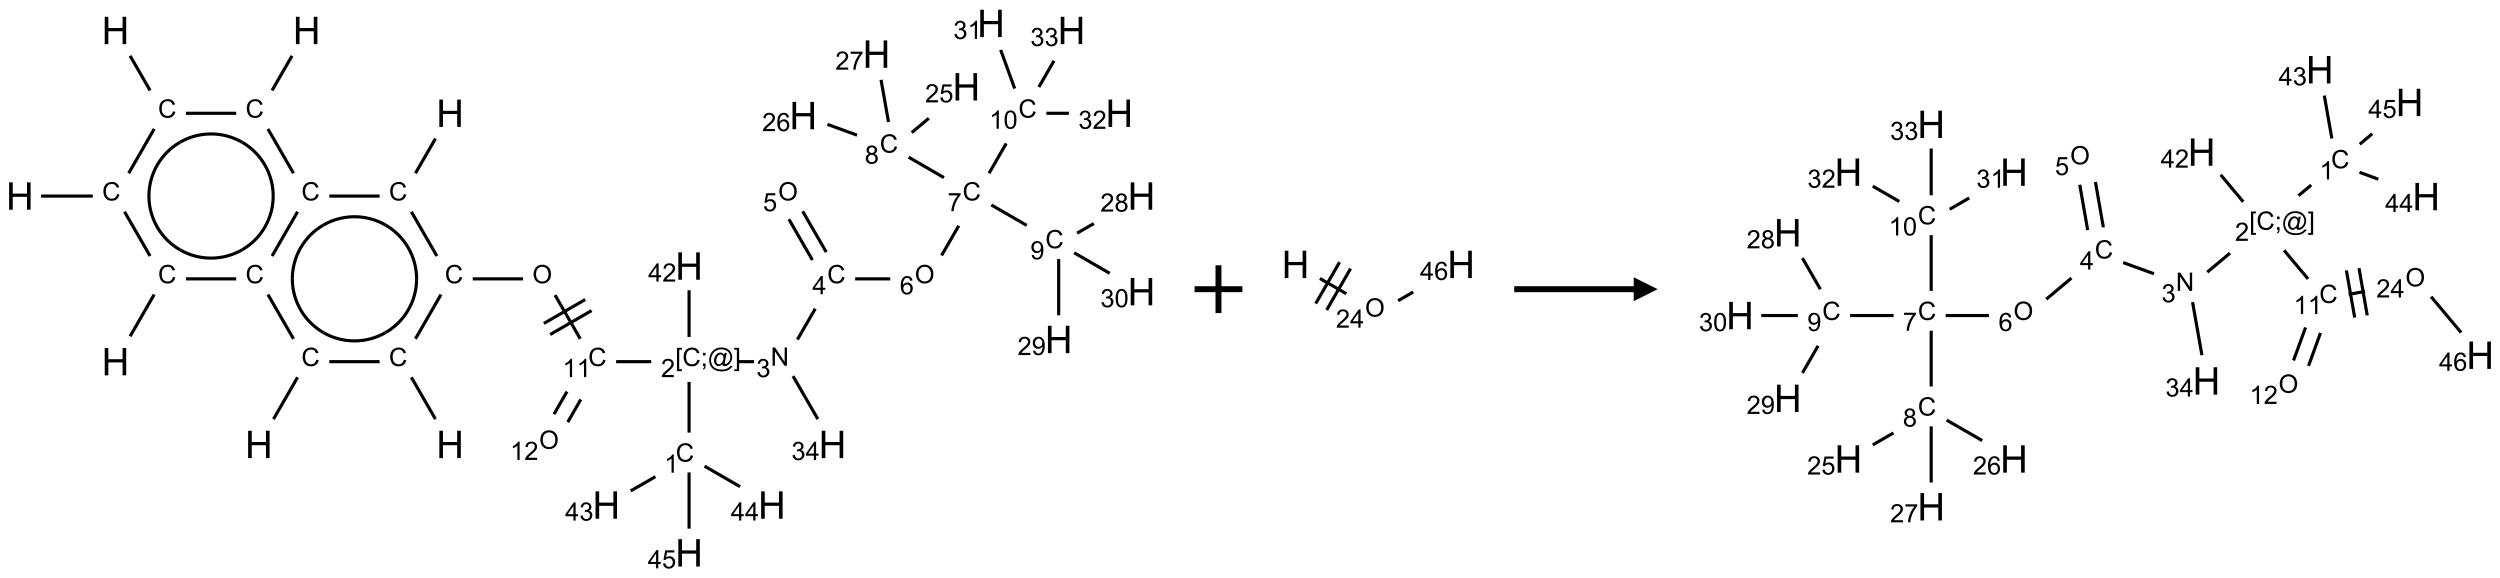 <?xml version="1.0" encoding="UTF-8"?>
<svg xmlns="http://www.w3.org/2000/svg" xmlns:xlink="http://www.w3.org/1999/xlink" width="1046" height="242" viewBox="0 0 1046 242">
<defs>
<g>
<g id="glyph-0-0">
<path d="M 2 0 L 2 -10 L 10 -10 L 10 0 Z M 2.25 -0.25 L 9.75 -0.25 L 9.75 -9.75 L 2.25 -9.75 Z M 2.25 -0.25 "/>
</g>
<g id="glyph-0-1">
<path d="M 1.281 0 L 1.281 -11.453 L 2.797 -11.453 L 2.797 -6.75 L 8.75 -6.75 L 8.75 -11.453 L 10.266 -11.453 L 10.266 0 L 8.75 0 L 8.75 -5.398 L 2.797 -5.398 L 2.797 0 Z M 1.281 0 "/>
</g>
<g id="glyph-1-0">
<path d="M 1.332 0 L 1.332 -6.668 L 6.668 -6.668 L 6.668 0 Z M 1.5 -0.168 L 6.5 -0.168 L 6.5 -6.5 L 1.5 -6.5 Z M 1.5 -0.168 "/>
</g>
<g id="glyph-1-1">
<path d="M 6.27 -2.676 L 7.281 -2.422 C 7.07 -1.594 6.688 -0.961 6.137 -0.523 C 5.586 -0.086 4.914 0.129 4.121 0.129 C 3.297 0.129 2.629 -0.039 2.113 -0.371 C 1.598 -0.707 1.203 -1.191 0.934 -1.828 C 0.664 -2.465 0.531 -3.145 0.531 -3.875 C 0.531 -4.672 0.684 -5.363 0.988 -5.957 C 1.293 -6.547 1.723 -6.996 2.285 -7.305 C 2.844 -7.613 3.461 -7.766 4.137 -7.766 C 4.898 -7.766 5.543 -7.57 6.062 -7.184 C 6.582 -6.793 6.945 -6.246 7.152 -5.543 L 6.156 -5.309 C 5.98 -5.863 5.723 -6.266 5.387 -6.52 C 5.051 -6.773 4.625 -6.902 4.113 -6.902 C 3.527 -6.902 3.039 -6.762 2.645 -6.48 C 2.25 -6.199 1.973 -5.82 1.812 -5.348 C 1.652 -4.871 1.574 -4.383 1.574 -3.879 C 1.574 -3.23 1.668 -2.664 1.855 -2.18 C 2.047 -1.695 2.34 -1.332 2.738 -1.094 C 3.137 -0.855 3.57 -0.734 4.035 -0.734 C 4.602 -0.734 5.082 -0.898 5.473 -1.223 C 5.867 -1.551 6.133 -2.035 6.27 -2.676 Z M 6.27 -2.676 "/>
</g>
<g id="glyph-1-2">
<path d="M 0.516 -3.719 C 0.516 -4.984 0.855 -5.977 1.535 -6.695 C 2.215 -7.414 3.094 -7.77 4.172 -7.77 C 4.875 -7.77 5.512 -7.602 6.078 -7.266 C 6.645 -6.93 7.074 -6.461 7.371 -5.855 C 7.668 -5.254 7.816 -4.57 7.816 -3.809 C 7.816 -3.035 7.66 -2.34 7.348 -1.73 C 7.035 -1.117 6.594 -0.656 6.02 -0.34 C 5.449 -0.027 4.828 0.129 4.168 0.129 C 3.449 0.129 2.805 -0.043 2.238 -0.391 C 1.672 -0.738 1.246 -1.211 0.953 -1.812 C 0.66 -2.414 0.516 -3.047 0.516 -3.719 Z M 1.559 -3.703 C 1.559 -2.781 1.805 -2.059 2.301 -1.527 C 2.793 -1 3.414 -0.734 4.16 -0.734 C 4.922 -0.734 5.547 -1 6.039 -1.535 C 6.531 -2.07 6.777 -2.828 6.777 -3.812 C 6.777 -4.434 6.672 -4.977 6.461 -5.441 C 6.25 -5.902 5.945 -6.262 5.539 -6.52 C 5.133 -6.773 4.68 -6.902 4.176 -6.902 C 3.461 -6.902 2.848 -6.656 2.332 -6.164 C 1.816 -5.672 1.559 -4.852 1.559 -3.703 Z M 1.559 -3.703 "/>
</g>
<g id="glyph-1-3">
<path d="M 3.973 0 L 3.035 0 L 3.035 -5.973 C 2.809 -5.758 2.516 -5.543 2.148 -5.328 C 1.781 -5.113 1.453 -4.953 1.16 -4.844 L 1.16 -5.75 C 1.684 -5.996 2.145 -6.297 2.535 -6.645 C 2.93 -6.996 3.207 -7.336 3.371 -7.668 L 3.973 -7.668 Z M 3.973 0 "/>
</g>
<g id="glyph-1-4">
<path d="M 0.723 2.121 L 0.723 -7.637 L 2.793 -7.637 L 2.793 -6.859 L 1.66 -6.859 L 1.66 1.344 L 2.793 1.344 L 2.793 2.121 Z M 0.723 2.121 "/>
</g>
<g id="glyph-1-5">
<path d="M 0.949 -4.465 L 0.949 -5.531 L 2.016 -5.531 L 2.016 -4.465 Z M 0.949 0 L 0.949 -1.066 L 2.016 -1.066 L 2.016 0 C 2.016 0.391 1.945 0.711 1.809 0.949 C 1.668 1.191 1.449 1.379 1.145 1.512 L 0.887 1.109 C 1.082 1.023 1.23 0.895 1.324 0.727 C 1.418 0.559 1.469 0.316 1.48 0 Z M 0.949 0 "/>
</g>
<g id="glyph-1-6">
<path d="M 6.047 -0.848 C 5.82 -0.59 5.57 -0.379 5.289 -0.223 C 5.008 -0.062 4.73 0.016 4.449 0.016 C 4.141 0.016 3.84 -0.074 3.547 -0.254 C 3.254 -0.434 3.02 -0.715 2.836 -1.09 C 2.652 -1.465 2.562 -1.875 2.562 -2.324 C 2.562 -2.875 2.703 -3.43 2.988 -3.98 C 3.27 -4.535 3.621 -4.953 4.043 -5.23 C 4.461 -5.508 4.871 -5.645 5.266 -5.645 C 5.566 -5.645 5.855 -5.566 6.129 -5.41 C 6.402 -5.25 6.641 -5.012 6.84 -4.688 L 7.016 -5.496 L 7.949 -5.496 L 7.199 -2 C 7.094 -1.516 7.043 -1.246 7.043 -1.191 C 7.043 -1.098 7.078 -1.02 7.148 -0.949 C 7.219 -0.883 7.305 -0.848 7.406 -0.848 C 7.59 -0.848 7.832 -0.953 8.129 -1.168 C 8.527 -1.445 8.84 -1.816 9.07 -2.285 C 9.301 -2.75 9.418 -3.234 9.418 -3.73 C 9.418 -4.309 9.27 -4.852 8.973 -5.355 C 8.676 -5.859 8.23 -6.262 7.645 -6.562 C 7.055 -6.863 6.406 -7.016 5.691 -7.016 C 4.879 -7.016 4.137 -6.824 3.465 -6.445 C 2.793 -6.066 2.273 -5.52 1.902 -4.809 C 1.535 -4.098 1.348 -3.34 1.348 -2.527 C 1.348 -1.676 1.535 -0.941 1.902 -0.328 C 2.273 0.285 2.809 0.742 3.508 1.035 C 4.207 1.328 4.984 1.473 5.832 1.473 C 6.742 1.473 7.504 1.32 8.121 1.016 C 8.734 0.711 9.195 0.34 9.5 -0.098 L 10.441 -0.098 C 10.266 0.266 9.961 0.637 9.531 1.016 C 9.102 1.395 8.59 1.695 7.996 1.914 C 7.402 2.133 6.688 2.246 5.848 2.246 C 5.078 2.246 4.367 2.145 3.715 1.949 C 3.066 1.75 2.512 1.453 2.051 1.055 C 1.594 0.656 1.25 0.199 1.016 -0.316 C 0.723 -0.973 0.578 -1.684 0.578 -2.441 C 0.578 -3.289 0.75 -4.098 1.098 -4.863 C 1.523 -5.805 2.125 -6.527 2.902 -7.027 C 3.684 -7.527 4.629 -7.777 5.738 -7.777 C 6.602 -7.777 7.375 -7.602 8.059 -7.246 C 8.746 -6.895 9.285 -6.371 9.684 -5.672 C 10.02 -5.07 10.188 -4.418 10.188 -3.715 C 10.188 -2.707 9.832 -1.812 9.125 -1.031 C 8.492 -0.328 7.801 0.02 7.051 0.02 C 6.812 0.02 6.617 -0.016 6.473 -0.09 C 6.324 -0.16 6.215 -0.266 6.145 -0.402 C 6.102 -0.488 6.066 -0.637 6.047 -0.848 Z M 3.527 -2.262 C 3.527 -1.785 3.641 -1.414 3.863 -1.152 C 4.09 -0.887 4.348 -0.754 4.641 -0.754 C 4.836 -0.754 5.039 -0.812 5.254 -0.93 C 5.469 -1.047 5.676 -1.219 5.871 -1.449 C 6.066 -1.676 6.23 -1.969 6.355 -2.32 C 6.48 -2.672 6.543 -3.027 6.543 -3.379 C 6.543 -3.852 6.426 -4.219 6.191 -4.48 C 5.957 -4.738 5.672 -4.871 5.332 -4.871 C 5.109 -4.871 4.902 -4.812 4.707 -4.699 C 4.512 -4.586 4.32 -4.406 4.137 -4.156 C 3.953 -3.906 3.805 -3.602 3.691 -3.246 C 3.582 -2.887 3.527 -2.559 3.527 -2.262 Z M 3.527 -2.262 "/>
</g>
<g id="glyph-1-7">
<path d="M 2.27 2.121 L 0.203 2.121 L 0.203 1.344 L 1.332 1.344 L 1.332 -6.859 L 0.203 -6.859 L 0.203 -7.637 L 2.27 -7.637 Z M 2.27 2.121 "/>
</g>
<g id="glyph-1-8">
<path d="M 5.371 -0.902 L 5.371 0 L 0.324 0 C 0.316 -0.227 0.352 -0.441 0.434 -0.652 C 0.562 -0.996 0.766 -1.332 1.051 -1.668 C 1.332 -2 1.742 -2.387 2.277 -2.824 C 3.105 -3.504 3.668 -4.043 3.957 -4.441 C 4.25 -4.84 4.395 -5.215 4.395 -5.566 C 4.395 -5.938 4.262 -6.254 3.996 -6.508 C 3.73 -6.762 3.387 -6.891 2.957 -6.891 C 2.508 -6.891 2.145 -6.754 1.875 -6.484 C 1.605 -6.215 1.469 -5.84 1.465 -5.359 L 0.5 -5.457 C 0.566 -6.176 0.812 -6.727 1.246 -7.102 C 1.676 -7.477 2.254 -7.668 2.98 -7.668 C 3.711 -7.668 4.293 -7.465 4.719 -7.059 C 5.145 -6.652 5.359 -6.148 5.359 -5.547 C 5.359 -5.242 5.297 -4.941 5.172 -4.645 C 5.047 -4.352 4.84 -4.039 4.551 -3.715 C 4.262 -3.387 3.777 -2.938 3.105 -2.371 C 2.543 -1.898 2.18 -1.578 2.02 -1.41 C 1.859 -1.242 1.73 -1.07 1.625 -0.902 Z M 5.371 -0.902 "/>
</g>
<g id="glyph-1-9">
<path d="M 3.449 0 L 3.449 -1.828 L 0.137 -1.828 L 0.137 -2.688 L 3.621 -7.637 L 4.387 -7.637 L 4.387 -2.688 L 5.418 -2.688 L 5.418 -1.828 L 4.387 -1.828 L 4.387 0 Z M 3.449 -2.688 L 3.449 -6.129 L 1.059 -2.688 Z M 3.449 -2.688 "/>
</g>
<g id="glyph-1-10">
<path d="M 0.449 -2.016 L 1.387 -2.141 C 1.492 -1.609 1.676 -1.227 1.934 -0.992 C 2.191 -0.758 2.508 -0.641 2.879 -0.641 C 3.32 -0.641 3.695 -0.793 3.996 -1.098 C 4.301 -1.402 4.453 -1.781 4.453 -2.234 C 4.453 -2.664 4.312 -3.02 4.031 -3.301 C 3.75 -3.578 3.391 -3.719 2.957 -3.719 C 2.781 -3.719 2.562 -3.684 2.297 -3.613 L 2.402 -4.438 C 2.465 -4.43 2.516 -4.426 2.551 -4.426 C 2.949 -4.426 3.312 -4.531 3.629 -4.738 C 3.949 -4.949 4.109 -5.27 4.109 -5.703 C 4.109 -6.047 3.992 -6.332 3.762 -6.559 C 3.527 -6.785 3.227 -6.895 2.859 -6.895 C 2.496 -6.895 2.191 -6.781 1.949 -6.551 C 1.707 -6.324 1.547 -5.98 1.48 -5.52 L 0.543 -5.688 C 0.656 -6.316 0.918 -6.805 1.324 -7.148 C 1.73 -7.492 2.234 -7.668 2.84 -7.668 C 3.254 -7.668 3.641 -7.578 3.988 -7.398 C 4.34 -7.219 4.609 -6.977 4.793 -6.668 C 4.98 -6.359 5.074 -6.031 5.074 -5.684 C 5.074 -5.352 4.984 -5.051 4.809 -4.781 C 4.629 -4.512 4.367 -4.297 4.02 -4.137 C 4.473 -4.031 4.824 -3.816 5.074 -3.488 C 5.324 -3.16 5.449 -2.75 5.449 -2.254 C 5.449 -1.59 5.203 -1.023 4.719 -0.559 C 4.234 -0.098 3.617 0.137 2.875 0.137 C 2.203 0.137 1.648 -0.062 1.207 -0.465 C 0.762 -0.863 0.512 -1.379 0.449 -2.016 Z M 0.449 -2.016 "/>
</g>
<g id="glyph-1-11">
<path d="M 0.441 -2 L 1.426 -2.082 C 1.5 -1.605 1.668 -1.242 1.934 -1.004 C 2.199 -0.762 2.52 -0.641 2.895 -0.641 C 3.348 -0.641 3.73 -0.812 4.043 -1.152 C 4.355 -1.492 4.512 -1.941 4.512 -2.504 C 4.512 -3.039 4.359 -3.461 4.059 -3.77 C 3.758 -4.078 3.367 -4.234 2.879 -4.234 C 2.578 -4.234 2.305 -4.164 2.062 -4.027 C 1.82 -3.891 1.629 -3.715 1.488 -3.496 L 0.609 -3.609 L 1.348 -7.531 L 5.145 -7.531 L 5.145 -6.637 L 2.098 -6.637 L 1.688 -4.582 C 2.145 -4.902 2.625 -5.062 3.129 -5.062 C 3.797 -5.062 4.359 -4.832 4.816 -4.371 C 5.277 -3.91 5.504 -3.312 5.504 -2.59 C 5.504 -1.898 5.305 -1.301 4.902 -0.797 C 4.41 -0.18 3.742 0.129 2.895 0.129 C 2.199 0.129 1.633 -0.062 1.195 -0.453 C 0.758 -0.844 0.504 -1.359 0.441 -2 Z M 0.441 -2 "/>
</g>
<g id="glyph-1-12">
<path d="M 0.812 0 L 0.812 -7.637 L 1.848 -7.637 L 5.859 -1.641 L 5.859 -7.637 L 6.828 -7.637 L 6.828 0 L 5.793 0 L 1.781 -6 L 1.781 0 Z M 0.812 0 "/>
</g>
<g id="glyph-1-13">
<path d="M 5.309 -5.766 L 4.375 -5.691 C 4.293 -6.059 4.172 -6.328 4.02 -6.496 C 3.766 -6.762 3.453 -6.895 3.082 -6.895 C 2.785 -6.895 2.523 -6.812 2.297 -6.645 C 2 -6.43 1.77 -6.117 1.598 -5.703 C 1.43 -5.289 1.34 -4.703 1.332 -3.938 C 1.559 -4.281 1.836 -4.535 2.16 -4.703 C 2.488 -4.871 2.828 -4.953 3.188 -4.953 C 3.812 -4.953 4.344 -4.723 4.785 -4.262 C 5.223 -3.801 5.441 -3.207 5.441 -2.48 C 5.441 -2 5.34 -1.555 5.133 -1.145 C 4.926 -0.73 4.641 -0.418 4.281 -0.199 C 3.922 0.02 3.512 0.129 3.051 0.129 C 2.27 0.129 1.633 -0.156 1.141 -0.73 C 0.648 -1.305 0.402 -2.254 0.402 -3.574 C 0.402 -5.051 0.672 -6.121 1.219 -6.793 C 1.695 -7.375 2.336 -7.668 3.141 -7.668 C 3.742 -7.668 4.234 -7.5 4.617 -7.16 C 5 -6.824 5.23 -6.359 5.309 -5.766 Z M 1.48 -2.473 C 1.48 -2.152 1.547 -1.844 1.684 -1.547 C 1.82 -1.25 2.016 -1.027 2.262 -0.871 C 2.508 -0.719 2.766 -0.641 3.035 -0.641 C 3.434 -0.641 3.773 -0.801 4.059 -1.121 C 4.344 -1.441 4.484 -1.875 4.484 -2.422 C 4.484 -2.949 4.344 -3.367 4.062 -3.668 C 3.781 -3.973 3.426 -4.125 3 -4.125 C 2.578 -4.125 2.219 -3.973 1.922 -3.668 C 1.625 -3.363 1.48 -2.969 1.48 -2.473 Z M 1.48 -2.473 "/>
</g>
<g id="glyph-1-14">
<path d="M 0.504 -6.637 L 0.504 -7.535 L 5.449 -7.535 L 5.449 -6.809 C 4.961 -6.289 4.48 -5.602 4.004 -4.746 C 3.527 -3.887 3.156 -3.004 2.895 -2.098 C 2.707 -1.461 2.59 -0.762 2.535 0 L 1.574 0 C 1.582 -0.602 1.703 -1.328 1.926 -2.176 C 2.152 -3.027 2.477 -3.848 2.898 -4.637 C 3.32 -5.426 3.77 -6.094 4.246 -6.637 Z M 0.504 -6.637 "/>
</g>
<g id="glyph-1-15">
<path d="M 1.887 -4.141 C 1.496 -4.281 1.207 -4.484 1.02 -4.75 C 0.832 -5.016 0.738 -5.328 0.738 -5.699 C 0.738 -6.254 0.938 -6.719 1.34 -7.098 C 1.738 -7.477 2.27 -7.668 2.934 -7.668 C 3.598 -7.668 4.137 -7.473 4.543 -7.086 C 4.949 -6.699 5.152 -6.227 5.152 -5.672 C 5.152 -5.316 5.059 -5.008 4.871 -4.746 C 4.688 -4.484 4.406 -4.281 4.027 -4.141 C 4.496 -3.988 4.852 -3.742 5.098 -3.402 C 5.34 -3.062 5.465 -2.656 5.465 -2.184 C 5.465 -1.531 5.234 -0.98 4.77 -0.535 C 4.309 -0.09 3.703 0.129 2.949 0.129 C 2.195 0.129 1.586 -0.094 1.125 -0.539 C 0.664 -0.984 0.434 -1.543 0.434 -2.207 C 0.434 -2.703 0.559 -3.121 0.809 -3.457 C 1.062 -3.793 1.422 -4.02 1.887 -4.141 Z M 1.699 -5.73 C 1.699 -5.367 1.812 -5.074 2.047 -4.844 C 2.281 -4.613 2.582 -4.5 2.953 -4.5 C 3.312 -4.5 3.609 -4.613 3.84 -4.84 C 4.07 -5.066 4.188 -5.348 4.188 -5.676 C 4.188 -6.02 4.07 -6.309 3.832 -6.543 C 3.594 -6.777 3.297 -6.895 2.941 -6.895 C 2.586 -6.895 2.289 -6.781 2.051 -6.551 C 1.816 -6.324 1.699 -6.047 1.699 -5.73 Z M 1.395 -2.203 C 1.395 -1.938 1.461 -1.676 1.586 -1.426 C 1.711 -1.176 1.902 -0.984 2.152 -0.848 C 2.402 -0.711 2.672 -0.641 2.957 -0.641 C 3.406 -0.641 3.777 -0.785 4.066 -1.074 C 4.359 -1.363 4.504 -1.727 4.504 -2.172 C 4.504 -2.625 4.355 -2.996 4.055 -3.293 C 3.754 -3.586 3.379 -3.734 2.926 -3.734 C 2.484 -3.734 2.121 -3.59 1.832 -3.297 C 1.543 -3.004 1.395 -2.641 1.395 -2.203 Z M 1.395 -2.203 "/>
</g>
<g id="glyph-1-16">
<path d="M 0.582 -1.766 L 1.484 -1.848 C 1.562 -1.426 1.707 -1.117 1.922 -0.926 C 2.137 -0.734 2.414 -0.641 2.75 -0.641 C 3.039 -0.641 3.289 -0.707 3.508 -0.84 C 3.727 -0.973 3.902 -1.148 4.043 -1.367 C 4.18 -1.586 4.297 -1.887 4.391 -2.262 C 4.484 -2.637 4.531 -3.016 4.531 -3.406 C 4.531 -3.449 4.531 -3.512 4.527 -3.594 C 4.34 -3.297 4.082 -3.055 3.758 -2.867 C 3.434 -2.68 3.082 -2.59 2.703 -2.59 C 2.07 -2.59 1.535 -2.816 1.098 -3.277 C 0.66 -3.734 0.441 -4.34 0.441 -5.09 C 0.441 -5.863 0.672 -6.484 1.129 -6.957 C 1.586 -7.43 2.156 -7.668 2.844 -7.668 C 3.34 -7.668 3.793 -7.531 4.207 -7.266 C 4.617 -7 4.93 -6.617 5.145 -6.121 C 5.355 -5.629 5.465 -4.91 5.465 -3.973 C 5.465 -2.996 5.359 -2.223 5.145 -1.645 C 4.934 -1.066 4.617 -0.625 4.199 -0.324 C 3.781 -0.02 3.293 0.129 2.73 0.129 C 2.133 0.129 1.645 -0.035 1.266 -0.367 C 0.887 -0.699 0.66 -1.164 0.582 -1.766 Z M 4.422 -5.137 C 4.422 -5.676 4.277 -6.102 3.992 -6.418 C 3.707 -6.734 3.359 -6.891 2.957 -6.891 C 2.543 -6.891 2.18 -6.719 1.871 -6.379 C 1.562 -6.039 1.406 -5.598 1.406 -5.059 C 1.406 -4.57 1.555 -4.176 1.848 -3.871 C 2.141 -3.566 2.5 -3.418 2.934 -3.418 C 3.367 -3.418 3.723 -3.57 4.004 -3.871 C 4.281 -4.176 4.422 -4.598 4.422 -5.137 Z M 4.422 -5.137 "/>
</g>
<g id="glyph-1-17">
<path d="M 0.441 -3.766 C 0.441 -4.668 0.535 -5.395 0.723 -5.945 C 0.906 -6.496 1.184 -6.922 1.551 -7.219 C 1.918 -7.516 2.375 -7.668 2.934 -7.668 C 3.344 -7.668 3.703 -7.586 4.012 -7.418 C 4.32 -7.254 4.574 -7.016 4.777 -6.707 C 4.977 -6.395 5.137 -6.016 5.25 -5.57 C 5.363 -5.125 5.422 -4.523 5.422 -3.766 C 5.422 -2.871 5.328 -2.148 5.145 -1.598 C 4.961 -1.047 4.688 -0.621 4.32 -0.32 C 3.953 -0.02 3.492 0.129 2.934 0.129 C 2.195 0.129 1.617 -0.133 1.199 -0.66 C 0.695 -1.297 0.441 -2.332 0.441 -3.766 Z M 1.406 -3.766 C 1.406 -2.512 1.555 -1.68 1.848 -1.262 C 2.141 -0.848 2.5 -0.641 2.934 -0.641 C 3.363 -0.641 3.727 -0.848 4.02 -1.266 C 4.312 -1.684 4.457 -2.516 4.457 -3.766 C 4.457 -5.023 4.312 -5.859 4.02 -6.27 C 3.727 -6.684 3.359 -6.891 2.922 -6.891 C 2.492 -6.891 2.148 -6.707 1.891 -6.344 C 1.566 -5.879 1.406 -5.02 1.406 -3.766 Z M 1.406 -3.766 "/>
</g>
</g>
</defs>
<path fill="none" stroke-width="0.033" stroke-linecap="butt" stroke-linejoin="miter" stroke="rgb(0%, 0%, 0%)" stroke-opacity="1" stroke-miterlimit="10" d="M 0.222 1.806 L 0.763 1.806 " transform="matrix(40, 0, 0, 40, 8.309, 9.799)"/>
<path fill="none" stroke-width="0.033" stroke-linecap="butt" stroke-linejoin="miter" stroke="rgb(0%, 0%, 0%)" stroke-opacity="1" stroke-miterlimit="10" d="M 1.138 1.567 L 1.405 1.104 " transform="matrix(40, 0, 0, 40, 8.309, 9.799)"/>
<path fill="none" stroke-width="0.033" stroke-linecap="butt" stroke-linejoin="miter" stroke="rgb(0%, 0%, 0%)" stroke-opacity="1" stroke-miterlimit="10" d="M 1.362 0.701 L 1.153 0.339 " transform="matrix(40, 0, 0, 40, 8.309, 9.799)"/>
<path fill="none" stroke-width="0.033" stroke-linecap="butt" stroke-linejoin="miter" stroke="rgb(0%, 0%, 0%)" stroke-opacity="1" stroke-miterlimit="10" d="M 1.737 0.94 L 2.263 0.94 " transform="matrix(40, 0, 0, 40, 8.309, 9.799)"/>
<path fill="none" stroke-width="0.033" stroke-linecap="butt" stroke-linejoin="miter" stroke="rgb(0%, 0%, 0%)" stroke-opacity="1" stroke-miterlimit="10" d="M 2.638 0.701 L 2.847 0.339 " transform="matrix(40, 0, 0, 40, 8.309, 9.799)"/>
<path fill="none" stroke-width="0.033" stroke-linecap="butt" stroke-linejoin="miter" stroke="rgb(0%, 0%, 0%)" stroke-opacity="1" stroke-miterlimit="10" d="M 2.595 1.104 L 2.862 1.567 " transform="matrix(40, 0, 0, 40, 8.309, 9.799)"/>
<path fill="none" stroke-width="0.033" stroke-linecap="butt" stroke-linejoin="miter" stroke="rgb(0%, 0%, 0%)" stroke-opacity="1" stroke-miterlimit="10" d="M 3.237 1.806 L 3.763 1.806 " transform="matrix(40, 0, 0, 40, 8.309, 9.799)"/>
<path fill="none" stroke-width="0.033" stroke-linecap="butt" stroke-linejoin="miter" stroke="rgb(0%, 0%, 0%)" stroke-opacity="1" stroke-miterlimit="10" d="M 4.138 1.567 L 4.347 1.205 " transform="matrix(40, 0, 0, 40, 8.309, 9.799)"/>
<path fill="none" stroke-width="0.033" stroke-linecap="butt" stroke-linejoin="miter" stroke="rgb(0%, 0%, 0%)" stroke-opacity="1" stroke-miterlimit="10" d="M 4.095 1.97 L 4.362 2.433 " transform="matrix(40, 0, 0, 40, 8.309, 9.799)"/>
<path fill="none" stroke-width="0.033" stroke-linecap="butt" stroke-linejoin="miter" stroke="rgb(0%, 0%, 0%)" stroke-opacity="1" stroke-miterlimit="10" d="M 4.737 2.672 L 5.263 2.672 " transform="matrix(40, 0, 0, 40, 8.309, 9.799)"/>
<path fill="none" stroke-width="0.033" stroke-linecap="butt" stroke-linejoin="miter" stroke="rgb(0%, 0%, 0%)" stroke-opacity="1" stroke-miterlimit="10" d="M 5.598 2.842 L 5.862 3.299 " transform="matrix(40, 0, 0, 40, 8.309, 9.799)"/>
<path fill="none" stroke-width="0.033" stroke-linecap="butt" stroke-linejoin="miter" stroke="rgb(0%, 0%, 0%)" stroke-opacity="1" stroke-miterlimit="10" d="M 5.547 3.254 L 5.98 3.004 " transform="matrix(40, 0, 0, 40, 8.309, 9.799)"/>
<path fill="none" stroke-width="0.033" stroke-linecap="butt" stroke-linejoin="miter" stroke="rgb(0%, 0%, 0%)" stroke-opacity="1" stroke-miterlimit="10" d="M 5.481 3.138 L 5.914 2.888 " transform="matrix(40, 0, 0, 40, 8.309, 9.799)"/>
<path fill="none" stroke-width="0.033" stroke-linecap="butt" stroke-linejoin="miter" stroke="rgb(0%, 0%, 0%)" stroke-opacity="1" stroke-miterlimit="10" d="M 6.237 3.538 L 6.604 3.538 " transform="matrix(40, 0, 0, 40, 8.309, 9.799)"/>
<path fill="none" stroke-width="0.033" stroke-linecap="butt" stroke-linejoin="miter" stroke="rgb(0%, 0%, 0%)" stroke-opacity="1" stroke-miterlimit="10" d="M 7 3.75 L 7 4.28 " transform="matrix(40, 0, 0, 40, 8.309, 9.799)"/>
<path fill="none" stroke-width="0.033" stroke-linecap="butt" stroke-linejoin="miter" stroke="rgb(0%, 0%, 0%)" stroke-opacity="1" stroke-miterlimit="10" d="M 6.648 4.741 L 6.389 4.89 " transform="matrix(40, 0, 0, 40, 8.309, 9.799)"/>
<path fill="none" stroke-width="0.033" stroke-linecap="butt" stroke-linejoin="miter" stroke="rgb(0%, 0%, 0%)" stroke-opacity="1" stroke-miterlimit="10" d="M 7.162 4.631 L 7.534 4.846 " transform="matrix(40, 0, 0, 40, 8.309, 9.799)"/>
<path fill="none" stroke-width="0.033" stroke-linecap="butt" stroke-linejoin="miter" stroke="rgb(0%, 0%, 0%)" stroke-opacity="1" stroke-miterlimit="10" d="M 7 4.697 L 7 5.285 " transform="matrix(40, 0, 0, 40, 8.309, 9.799)"/>
<path fill="none" stroke-width="0.033" stroke-linecap="butt" stroke-linejoin="miter" stroke="rgb(0%, 0%, 0%)" stroke-opacity="1" stroke-miterlimit="10" d="M 7.513 3.538 L 7.68 3.538 " transform="matrix(40, 0, 0, 40, 8.309, 9.799)"/>
<path fill="none" stroke-width="0.033" stroke-linecap="butt" stroke-linejoin="miter" stroke="rgb(0%, 0%, 0%)" stroke-opacity="1" stroke-miterlimit="10" d="M 8.133 3.307 L 8.32 2.984 " transform="matrix(40, 0, 0, 40, 8.309, 9.799)"/>
<path fill="none" stroke-width="0.033" stroke-linecap="butt" stroke-linejoin="miter" stroke="rgb(0%, 0%, 0%)" stroke-opacity="1" stroke-miterlimit="10" d="M 8.435 2.392 L 8.188 1.965 " transform="matrix(40, 0, 0, 40, 8.309, 9.799)"/>
<path fill="none" stroke-width="0.033" stroke-linecap="butt" stroke-linejoin="miter" stroke="rgb(0%, 0%, 0%)" stroke-opacity="1" stroke-miterlimit="10" d="M 8.29 2.475 L 8.044 2.048 " transform="matrix(40, 0, 0, 40, 8.309, 9.799)"/>
<path fill="none" stroke-width="0.033" stroke-linecap="butt" stroke-linejoin="miter" stroke="rgb(0%, 0%, 0%)" stroke-opacity="1" stroke-miterlimit="10" d="M 8.737 2.672 L 9.104 2.672 " transform="matrix(40, 0, 0, 40, 8.309, 9.799)"/>
<path fill="none" stroke-width="0.033" stroke-linecap="butt" stroke-linejoin="miter" stroke="rgb(0%, 0%, 0%)" stroke-opacity="1" stroke-miterlimit="10" d="M 9.641 2.427 L 9.821 2.116 " transform="matrix(40, 0, 0, 40, 8.309, 9.799)"/>
<path fill="none" stroke-width="0.033" stroke-linecap="butt" stroke-linejoin="miter" stroke="rgb(0%, 0%, 0%)" stroke-opacity="1" stroke-miterlimit="10" d="M 9.666 1.613 L 9.296 1.399 " transform="matrix(40, 0, 0, 40, 8.309, 9.799)"/>
<path fill="none" stroke-width="0.033" stroke-linecap="butt" stroke-linejoin="miter" stroke="rgb(0%, 0%, 0%)" stroke-opacity="1" stroke-miterlimit="10" d="M 9.329 1.142 L 9.508 0.992 " transform="matrix(40, 0, 0, 40, 8.309, 9.799)"/>
<path fill="none" stroke-width="0.033" stroke-linecap="butt" stroke-linejoin="miter" stroke="rgb(0%, 0%, 0%)" stroke-opacity="1" stroke-miterlimit="10" d="M 8.757 1.169 L 8.447 1.056 " transform="matrix(40, 0, 0, 40, 8.309, 9.799)"/>
<path fill="none" stroke-width="0.033" stroke-linecap="butt" stroke-linejoin="miter" stroke="rgb(0%, 0%, 0%)" stroke-opacity="1" stroke-miterlimit="10" d="M 9.086 1.031 L 9.008 0.59 " transform="matrix(40, 0, 0, 40, 8.309, 9.799)"/>
<path fill="none" stroke-width="0.033" stroke-linecap="butt" stroke-linejoin="miter" stroke="rgb(0%, 0%, 0%)" stroke-opacity="1" stroke-miterlimit="10" d="M 10.162 1.899 L 10.532 2.113 " transform="matrix(40, 0, 0, 40, 8.309, 9.799)"/>
<path fill="none" stroke-width="0.033" stroke-linecap="butt" stroke-linejoin="miter" stroke="rgb(0%, 0%, 0%)" stroke-opacity="1" stroke-miterlimit="10" d="M 11.059 2.194 L 11.234 2.093 " transform="matrix(40, 0, 0, 40, 8.309, 9.799)"/>
<path fill="none" stroke-width="0.033" stroke-linecap="butt" stroke-linejoin="miter" stroke="rgb(0%, 0%, 0%)" stroke-opacity="1" stroke-miterlimit="10" d="M 10.866 2.465 L 10.866 3.053 " transform="matrix(40, 0, 0, 40, 8.309, 9.799)"/>
<path fill="none" stroke-width="0.033" stroke-linecap="butt" stroke-linejoin="miter" stroke="rgb(0%, 0%, 0%)" stroke-opacity="1" stroke-miterlimit="10" d="M 11.028 2.399 L 11.4 2.614 " transform="matrix(40, 0, 0, 40, 8.309, 9.799)"/>
<path fill="none" stroke-width="0.033" stroke-linecap="butt" stroke-linejoin="miter" stroke="rgb(0%, 0%, 0%)" stroke-opacity="1" stroke-miterlimit="10" d="M 10.138 1.567 L 10.317 1.256 " transform="matrix(40, 0, 0, 40, 8.309, 9.799)"/>
<path fill="none" stroke-width="0.033" stroke-linecap="butt" stroke-linejoin="miter" stroke="rgb(0%, 0%, 0%)" stroke-opacity="1" stroke-miterlimit="10" d="M 10.406 0.681 L 10.259 0.277 " transform="matrix(40, 0, 0, 40, 8.309, 9.799)"/>
<path fill="none" stroke-width="0.033" stroke-linecap="butt" stroke-linejoin="miter" stroke="rgb(0%, 0%, 0%)" stroke-opacity="1" stroke-miterlimit="10" d="M 10.737 0.94 L 10.973 0.94 " transform="matrix(40, 0, 0, 40, 8.309, 9.799)"/>
<path fill="none" stroke-width="0.033" stroke-linecap="butt" stroke-linejoin="miter" stroke="rgb(0%, 0%, 0%)" stroke-opacity="1" stroke-miterlimit="10" d="M 10.659 0.665 L 10.817 0.391 " transform="matrix(40, 0, 0, 40, 8.309, 9.799)"/>
<path fill="none" stroke-width="0.033" stroke-linecap="butt" stroke-linejoin="miter" stroke="rgb(0%, 0%, 0%)" stroke-opacity="1" stroke-miterlimit="10" d="M 8.087 3.689 L 8.347 4.139 " transform="matrix(40, 0, 0, 40, 8.309, 9.799)"/>
<path fill="none" stroke-width="0.033" stroke-linecap="butt" stroke-linejoin="miter" stroke="rgb(0%, 0%, 0%)" stroke-opacity="1" stroke-miterlimit="10" d="M 7 3.28 L 7 2.791 " transform="matrix(40, 0, 0, 40, 8.309, 9.799)"/>
<path fill="none" stroke-width="0.033" stroke-linecap="butt" stroke-linejoin="miter" stroke="rgb(0%, 0%, 0%)" stroke-opacity="1" stroke-miterlimit="10" d="M 5.723 3.851 L 5.587 4.087 " transform="matrix(40, 0, 0, 40, 8.309, 9.799)"/>
<path fill="none" stroke-width="0.033" stroke-linecap="butt" stroke-linejoin="miter" stroke="rgb(0%, 0%, 0%)" stroke-opacity="1" stroke-miterlimit="10" d="M 5.867 3.934 L 5.731 4.171 " transform="matrix(40, 0, 0, 40, 8.309, 9.799)"/>
<path fill="none" stroke-width="0.033" stroke-linecap="butt" stroke-linejoin="miter" stroke="rgb(0%, 0%, 0%)" stroke-opacity="1" stroke-miterlimit="10" d="M 4.405 2.836 L 4.138 3.299 " transform="matrix(40, 0, 0, 40, 8.309, 9.799)"/>
<path fill="none" stroke-width="0.033" stroke-linecap="butt" stroke-linejoin="miter" stroke="rgb(0%, 0%, 0%)" stroke-opacity="1" stroke-miterlimit="10" d="M 4.095 3.702 L 4.347 4.139 " transform="matrix(40, 0, 0, 40, 8.309, 9.799)"/>
<path fill="none" stroke-width="0.033" stroke-linecap="butt" stroke-linejoin="miter" stroke="rgb(0%, 0%, 0%)" stroke-opacity="1" stroke-miterlimit="10" d="M 3.763 3.538 L 3.237 3.538 " transform="matrix(40, 0, 0, 40, 8.309, 9.799)"/>
<path fill="none" stroke-width="0.033" stroke-linecap="butt" stroke-linejoin="miter" stroke="rgb(0%, 0%, 0%)" stroke-opacity="1" stroke-miterlimit="10" d="M 2.905 3.702 L 2.653 4.139 " transform="matrix(40, 0, 0, 40, 8.309, 9.799)"/>
<path fill="none" stroke-width="0.033" stroke-linecap="butt" stroke-linejoin="miter" stroke="rgb(0%, 0%, 0%)" stroke-opacity="1" stroke-miterlimit="10" d="M 2.862 3.299 L 2.595 2.836 " transform="matrix(40, 0, 0, 40, 8.309, 9.799)"/>
<path fill="none" stroke-width="0.033" stroke-linecap="butt" stroke-linejoin="miter" stroke="rgb(0%, 0%, 0%)" stroke-opacity="1" stroke-miterlimit="10" d="M 2.638 2.433 L 2.905 1.97 " transform="matrix(40, 0, 0, 40, 8.309, 9.799)"/>
<path fill="none" stroke-width="0.033" stroke-linecap="butt" stroke-linejoin="miter" stroke="rgb(0%, 0%, 0%)" stroke-opacity="1" stroke-miterlimit="10" d="M 2.263 2.672 L 1.737 2.672 " transform="matrix(40, 0, 0, 40, 8.309, 9.799)"/>
<path fill="none" stroke-width="0.033" stroke-linecap="butt" stroke-linejoin="miter" stroke="rgb(0%, 0%, 0%)" stroke-opacity="1" stroke-miterlimit="10" d="M 1.362 2.433 L 1.095 1.97 " transform="matrix(40, 0, 0, 40, 8.309, 9.799)"/>
<path fill="none" stroke-width="0.033" stroke-linecap="butt" stroke-linejoin="miter" stroke="rgb(0%, 0%, 0%)" stroke-opacity="1" stroke-miterlimit="10" d="M 1.405 2.836 L 1.153 3.273 " transform="matrix(40, 0, 0, 40, 8.309, 9.799)"/>
<path fill="none" stroke-width="0.033" stroke-linecap="butt" stroke-linejoin="miter" stroke="rgb(0%, 0%, 0%)" stroke-opacity="1" stroke-miterlimit="10" d="M 1.35 1.806 C 1.35 1.574 1.474 1.359 1.675 1.243 " transform="matrix(40, 0, 0, 40, 8.309, 9.799)"/>
<path fill="none" stroke-width="0.033" stroke-linecap="butt" stroke-linejoin="miter" stroke="rgb(0%, 0%, 0%)" stroke-opacity="1" stroke-miterlimit="10" d="M 1.675 2.368 C 1.474 2.252 1.35 2.038 1.35 1.806 " transform="matrix(40, 0, 0, 40, 8.309, 9.799)"/>
<path fill="none" stroke-width="0.033" stroke-linecap="butt" stroke-linejoin="miter" stroke="rgb(0%, 0%, 0%)" stroke-opacity="1" stroke-miterlimit="10" d="M 2.325 2.368 C 2.124 2.484 1.876 2.484 1.675 2.368 " transform="matrix(40, 0, 0, 40, 8.309, 9.799)"/>
<path fill="none" stroke-width="0.033" stroke-linecap="butt" stroke-linejoin="miter" stroke="rgb(0%, 0%, 0%)" stroke-opacity="1" stroke-miterlimit="10" d="M 2.65 1.806 C 2.65 2.038 2.526 2.252 2.325 2.368 " transform="matrix(40, 0, 0, 40, 8.309, 9.799)"/>
<path fill="none" stroke-width="0.033" stroke-linecap="butt" stroke-linejoin="miter" stroke="rgb(0%, 0%, 0%)" stroke-opacity="1" stroke-miterlimit="10" d="M 2.325 1.243 C 2.526 1.359 2.65 1.574 2.65 1.806 " transform="matrix(40, 0, 0, 40, 8.309, 9.799)"/>
<path fill="none" stroke-width="0.033" stroke-linecap="butt" stroke-linejoin="miter" stroke="rgb(0%, 0%, 0%)" stroke-opacity="1" stroke-miterlimit="10" d="M 1.675 1.243 C 1.876 1.127 2.124 1.127 2.325 1.243 " transform="matrix(40, 0, 0, 40, 8.309, 9.799)"/>
<path fill="none" stroke-width="0.033" stroke-linecap="butt" stroke-linejoin="miter" stroke="rgb(0%, 0%, 0%)" stroke-opacity="1" stroke-miterlimit="10" d="M 3.175 2.109 C 3.376 1.993 3.624 1.993 3.825 2.109 " transform="matrix(40, 0, 0, 40, 8.309, 9.799)"/>
<path fill="none" stroke-width="0.033" stroke-linecap="butt" stroke-linejoin="miter" stroke="rgb(0%, 0%, 0%)" stroke-opacity="1" stroke-miterlimit="10" d="M 2.85 2.672 C 2.85 2.44 2.974 2.225 3.175 2.109 " transform="matrix(40, 0, 0, 40, 8.309, 9.799)"/>
<path fill="none" stroke-width="0.033" stroke-linecap="butt" stroke-linejoin="miter" stroke="rgb(0%, 0%, 0%)" stroke-opacity="1" stroke-miterlimit="10" d="M 3.175 3.234 C 2.974 3.118 2.85 2.904 2.85 2.672 " transform="matrix(40, 0, 0, 40, 8.309, 9.799)"/>
<path fill="none" stroke-width="0.033" stroke-linecap="butt" stroke-linejoin="miter" stroke="rgb(0%, 0%, 0%)" stroke-opacity="1" stroke-miterlimit="10" d="M 3.825 3.234 C 3.624 3.35 3.376 3.35 3.175 3.234 " transform="matrix(40, 0, 0, 40, 8.309, 9.799)"/>
<path fill="none" stroke-width="0.033" stroke-linecap="butt" stroke-linejoin="miter" stroke="rgb(0%, 0%, 0%)" stroke-opacity="1" stroke-miterlimit="10" d="M 4.15 2.672 C 4.15 2.904 4.026 3.118 3.825 3.234 " transform="matrix(40, 0, 0, 40, 8.309, 9.799)"/>
<path fill="none" stroke-width="0.033" stroke-linecap="butt" stroke-linejoin="miter" stroke="rgb(0%, 0%, 0%)" stroke-opacity="1" stroke-miterlimit="10" d="M 3.825 2.109 C 4.026 2.225 4.15 2.44 4.15 2.672 " transform="matrix(40, 0, 0, 40, 8.309, 9.799)"/>
<g fill="rgb(0%, 0%, 0%)" fill-opacity="1">
<use xlink:href="#glyph-0-1" x="2.535" y="87.754"/>
</g>
<g fill="rgb(0%, 0%, 0%)" fill-opacity="1">
<use xlink:href="#glyph-1-1" x="42.715" y="83.871"/>
</g>
<g fill="rgb(0%, 0%, 0%)" fill-opacity="1">
<use xlink:href="#glyph-1-1" x="66.09" y="49.23"/>
</g>
<g fill="rgb(0%, 0%, 0%)" fill-opacity="1">
<use xlink:href="#glyph-0-1" x="42.535" y="18.473"/>
</g>
<g fill="rgb(0%, 0%, 0%)" fill-opacity="1">
<use xlink:href="#glyph-1-1" x="102.715" y="49.23"/>
</g>
<g fill="rgb(0%, 0%, 0%)" fill-opacity="1">
<use xlink:href="#glyph-0-1" x="122.535" y="18.473"/>
</g>
<g fill="rgb(0%, 0%, 0%)" fill-opacity="1">
<use xlink:href="#glyph-1-1" x="126.09" y="83.871"/>
</g>
<g fill="rgb(0%, 0%, 0%)" fill-opacity="1">
<use xlink:href="#glyph-1-1" x="162.715" y="83.871"/>
</g>
<g fill="rgb(0%, 0%, 0%)" fill-opacity="1">
<use xlink:href="#glyph-0-1" x="182.535" y="53.113"/>
</g>
<g fill="rgb(0%, 0%, 0%)" fill-opacity="1">
<use xlink:href="#glyph-1-1" x="186.09" y="118.512"/>
</g>
<g fill="rgb(0%, 0%, 0%)" fill-opacity="1">
<use xlink:href="#glyph-1-2" x="222.73" y="118.516"/>
</g>
<g fill="rgb(0%, 0%, 0%)" fill-opacity="1">
<use xlink:href="#glyph-1-1" x="246.09" y="153.156"/>
</g>
<g fill="rgb(0%, 0%, 0%)" fill-opacity="1">
<use xlink:href="#glyph-1-3" x="235.379" y="157.789"/>
<use xlink:href="#glyph-1-3" x="241.311" y="157.789"/>
</g>
<g fill="rgb(0%, 0%, 0%)" fill-opacity="1">
<use xlink:href="#glyph-1-4" x="282.52" y="153.164"/>
<use xlink:href="#glyph-1-1" x="285.483" y="153.164"/>
<use xlink:href="#glyph-1-5" x="293.186" y="153.164"/>
<use xlink:href="#glyph-1-6" x="296.15" y="153.164"/>
<use xlink:href="#glyph-1-7" x="306.978" y="153.164"/>
</g>
<g fill="rgb(0%, 0%, 0%)" fill-opacity="1">
<use xlink:href="#glyph-1-8" x="276.543" y="157.789"/>
</g>
<g fill="rgb(0%, 0%, 0%)" fill-opacity="1">
<use xlink:href="#glyph-1-1" x="282.715" y="193.156"/>
</g>
<g fill="rgb(0%, 0%, 0%)" fill-opacity="1">
<use xlink:href="#glyph-1-3" x="277.938" y="197.789"/>
</g>
<g fill="rgb(0%, 0%, 0%)" fill-opacity="1">
<use xlink:href="#glyph-0-1" x="247.895" y="217.039"/>
</g>
<g fill="rgb(0%, 0%, 0%)" fill-opacity="1">
<use xlink:href="#glyph-1-9" x="236.461" y="217.828"/>
<use xlink:href="#glyph-1-10" x="242.393" y="217.828"/>
</g>
<g fill="rgb(0%, 0%, 0%)" fill-opacity="1">
<use xlink:href="#glyph-0-1" x="317.176" y="217.039"/>
</g>
<g fill="rgb(0%, 0%, 0%)" fill-opacity="1">
<use xlink:href="#glyph-1-9" x="305.773" y="217.797"/>
<use xlink:href="#glyph-1-9" x="311.706" y="217.797"/>
</g>
<g fill="rgb(0%, 0%, 0%)" fill-opacity="1">
<use xlink:href="#glyph-0-1" x="282.535" y="237.039"/>
</g>
<g fill="rgb(0%, 0%, 0%)" fill-opacity="1">
<use xlink:href="#glyph-1-9" x="271.047" y="237.797"/>
<use xlink:href="#glyph-1-11" x="276.979" y="237.797"/>
</g>
<g fill="rgb(0%, 0%, 0%)" fill-opacity="1">
<use xlink:href="#glyph-1-12" x="322.434" y="153.023"/>
</g>
<g fill="rgb(0%, 0%, 0%)" fill-opacity="1">
<use xlink:href="#glyph-1-10" x="316.465" y="157.789"/>
</g>
<g fill="rgb(0%, 0%, 0%)" fill-opacity="1">
<use xlink:href="#glyph-1-1" x="346.09" y="118.512"/>
</g>
<g fill="rgb(0%, 0%, 0%)" fill-opacity="1">
<use xlink:href="#glyph-1-9" x="339.871" y="123.117"/>
</g>
<g fill="rgb(0%, 0%, 0%)" fill-opacity="1">
<use xlink:href="#glyph-1-2" x="325.555" y="83.875"/>
</g>
<g fill="rgb(0%, 0%, 0%)" fill-opacity="1">
<use xlink:href="#glyph-1-11" x="319.23" y="88.375"/>
</g>
<g fill="rgb(0%, 0%, 0%)" fill-opacity="1">
<use xlink:href="#glyph-1-2" x="382.73" y="118.516"/>
</g>
<g fill="rgb(0%, 0%, 0%)" fill-opacity="1">
<use xlink:href="#glyph-1-13" x="376.469" y="123.148"/>
</g>
<g fill="rgb(0%, 0%, 0%)" fill-opacity="1">
<use xlink:href="#glyph-1-1" x="402.715" y="83.871"/>
</g>
<g fill="rgb(0%, 0%, 0%)" fill-opacity="1">
<use xlink:href="#glyph-1-14" x="396.465" y="88.379"/>
</g>
<g fill="rgb(0%, 0%, 0%)" fill-opacity="1">
<use xlink:href="#glyph-1-1" x="368.074" y="63.871"/>
</g>
<g fill="rgb(0%, 0%, 0%)" fill-opacity="1">
<use xlink:href="#glyph-1-15" x="361.809" y="68.508"/>
</g>
<g fill="rgb(0%, 0%, 0%)" fill-opacity="1">
<use xlink:href="#glyph-0-1" x="398.535" y="42.043"/>
</g>
<g fill="rgb(0%, 0%, 0%)" fill-opacity="1">
<use xlink:href="#glyph-1-8" x="387.047" y="42.836"/>
<use xlink:href="#glyph-1-11" x="392.979" y="42.836"/>
</g>
<g fill="rgb(0%, 0%, 0%)" fill-opacity="1">
<use xlink:href="#glyph-0-1" x="330.309" y="54.074"/>
</g>
<g fill="rgb(0%, 0%, 0%)" fill-opacity="1">
<use xlink:href="#glyph-1-8" x="318.879" y="54.867"/>
<use xlink:href="#glyph-1-13" x="324.811" y="54.867"/>
</g>
<g fill="rgb(0%, 0%, 0%)" fill-opacity="1">
<use xlink:href="#glyph-0-1" x="360.949" y="28.363"/>
</g>
<g fill="rgb(0%, 0%, 0%)" fill-opacity="1">
<use xlink:href="#glyph-1-8" x="349.516" y="29.156"/>
<use xlink:href="#glyph-1-14" x="355.448" y="29.156"/>
</g>
<g fill="rgb(0%, 0%, 0%)" fill-opacity="1">
<use xlink:href="#glyph-1-1" x="437.355" y="103.871"/>
</g>
<g fill="rgb(0%, 0%, 0%)" fill-opacity="1">
<use xlink:href="#glyph-1-16" x="431.09" y="108.508"/>
</g>
<g fill="rgb(0%, 0%, 0%)" fill-opacity="1">
<use xlink:href="#glyph-0-1" x="471.816" y="87.754"/>
</g>
<g fill="rgb(0%, 0%, 0%)" fill-opacity="1">
<use xlink:href="#glyph-1-8" x="460.371" y="88.547"/>
<use xlink:href="#glyph-1-15" x="466.303" y="88.547"/>
</g>
<g fill="rgb(0%, 0%, 0%)" fill-opacity="1">
<use xlink:href="#glyph-0-1" x="437.176" y="147.754"/>
</g>
<g fill="rgb(0%, 0%, 0%)" fill-opacity="1">
<use xlink:href="#glyph-1-8" x="425.73" y="148.547"/>
<use xlink:href="#glyph-1-16" x="431.663" y="148.547"/>
</g>
<g fill="rgb(0%, 0%, 0%)" fill-opacity="1">
<use xlink:href="#glyph-0-1" x="471.816" y="127.754"/>
</g>
<g fill="rgb(0%, 0%, 0%)" fill-opacity="1">
<use xlink:href="#glyph-1-10" x="460.41" y="128.547"/>
<use xlink:href="#glyph-1-17" x="466.342" y="128.547"/>
</g>
<g fill="rgb(0%, 0%, 0%)" fill-opacity="1">
<use xlink:href="#glyph-1-1" x="426.09" y="49.23"/>
</g>
<g fill="rgb(0%, 0%, 0%)" fill-opacity="1">
<use xlink:href="#glyph-1-3" x="413.934" y="53.867"/>
<use xlink:href="#glyph-1-17" x="419.866" y="53.867"/>
</g>
<g fill="rgb(0%, 0%, 0%)" fill-opacity="1">
<use xlink:href="#glyph-0-1" x="408.855" y="15.527"/>
</g>
<g fill="rgb(0%, 0%, 0%)" fill-opacity="1">
<use xlink:href="#glyph-1-10" x="398.895" y="16.32"/>
<use xlink:href="#glyph-1-3" x="404.827" y="16.32"/>
</g>
<g fill="rgb(0%, 0%, 0%)" fill-opacity="1">
<use xlink:href="#glyph-0-1" x="462.535" y="53.113"/>
</g>
<g fill="rgb(0%, 0%, 0%)" fill-opacity="1">
<use xlink:href="#glyph-1-10" x="451.18" y="53.906"/>
<use xlink:href="#glyph-1-8" x="457.112" y="53.906"/>
</g>
<g fill="rgb(0%, 0%, 0%)" fill-opacity="1">
<use xlink:href="#glyph-0-1" x="442.535" y="18.473"/>
</g>
<g fill="rgb(0%, 0%, 0%)" fill-opacity="1">
<use xlink:href="#glyph-1-10" x="431.102" y="19.266"/>
<use xlink:href="#glyph-1-10" x="437.034" y="19.266"/>
</g>
<g fill="rgb(0%, 0%, 0%)" fill-opacity="1">
<use xlink:href="#glyph-0-1" x="342.535" y="191.68"/>
</g>
<g fill="rgb(0%, 0%, 0%)" fill-opacity="1">
<use xlink:href="#glyph-1-10" x="331.133" y="192.469"/>
<use xlink:href="#glyph-1-9" x="337.065" y="192.469"/>
</g>
<g fill="rgb(0%, 0%, 0%)" fill-opacity="1">
<use xlink:href="#glyph-0-1" x="282.535" y="117.039"/>
</g>
<g fill="rgb(0%, 0%, 0%)" fill-opacity="1">
<use xlink:href="#glyph-1-9" x="271.18" y="117.828"/>
<use xlink:href="#glyph-1-8" x="277.112" y="117.828"/>
</g>
<g fill="rgb(0%, 0%, 0%)" fill-opacity="1">
<use xlink:href="#glyph-1-2" x="225.555" y="187.801"/>
</g>
<g fill="rgb(0%, 0%, 0%)" fill-opacity="1">
<use xlink:href="#glyph-1-3" x="213.434" y="192.43"/>
<use xlink:href="#glyph-1-8" x="219.366" y="192.43"/>
</g>
<g fill="rgb(0%, 0%, 0%)" fill-opacity="1">
<use xlink:href="#glyph-1-1" x="162.715" y="153.156"/>
</g>
<g fill="rgb(0%, 0%, 0%)" fill-opacity="1">
<use xlink:href="#glyph-0-1" x="182.535" y="191.68"/>
</g>
<g fill="rgb(0%, 0%, 0%)" fill-opacity="1">
<use xlink:href="#glyph-1-1" x="126.09" y="153.156"/>
</g>
<g fill="rgb(0%, 0%, 0%)" fill-opacity="1">
<use xlink:href="#glyph-0-1" x="102.535" y="191.68"/>
</g>
<g fill="rgb(0%, 0%, 0%)" fill-opacity="1">
<use xlink:href="#glyph-1-1" x="102.715" y="118.512"/>
</g>
<g fill="rgb(0%, 0%, 0%)" fill-opacity="1">
<use xlink:href="#glyph-1-1" x="66.09" y="118.512"/>
</g>
<g fill="rgb(0%, 0%, 0%)" fill-opacity="1">
<use xlink:href="#glyph-0-1" x="42.535" y="157.039"/>
</g>
<path fill="none" stroke-width="0.062" stroke-linecap="butt" stroke-linejoin="miter" stroke="rgb(0%, 0%, 0%)" stroke-opacity="1" stroke-miterlimit="10" d="M -0 0 L 0.5 0 M 0.25 -0.25 L 0.25 0.25 " transform="matrix(40, 0, 0, 40, 499.813, 121)"/>
<path fill="none" stroke-width="0.033" stroke-linecap="butt" stroke-linejoin="miter" stroke="rgb(0%, 0%, 0%)" stroke-opacity="1" stroke-miterlimit="10" d="M 0.255 0.147 L 0.532 0.307 " transform="matrix(40, 0, 0, 40, 542.039, 110.623)"/>
<path fill="none" stroke-width="0.033" stroke-linecap="butt" stroke-linejoin="miter" stroke="rgb(0%, 0%, 0%)" stroke-opacity="1" stroke-miterlimit="10" d="M 0.326 0.477 L 0.576 0.044 " transform="matrix(40, 0, 0, 40, 542.039, 110.623)"/>
<path fill="none" stroke-width="0.033" stroke-linecap="butt" stroke-linejoin="miter" stroke="rgb(0%, 0%, 0%)" stroke-opacity="1" stroke-miterlimit="10" d="M 0.211 0.41 L 0.461 -0.023 " transform="matrix(40, 0, 0, 40, 542.039, 110.623)"/>
<path fill="none" stroke-width="0.033" stroke-linecap="butt" stroke-linejoin="miter" stroke="rgb(0%, 0%, 0%)" stroke-opacity="1" stroke-miterlimit="10" d="M 1.073 0.38 L 1.231 0.289 " transform="matrix(40, 0, 0, 40, 542.039, 110.623)"/>
<g fill="rgb(0%, 0%, 0%)" fill-opacity="1">
<use xlink:href="#glyph-0-1" x="536.266" y="116.352"/>
</g>
<g fill="rgb(0%, 0%, 0%)" fill-opacity="1">
<use xlink:href="#glyph-1-2" x="571.102" y="132.473"/>
</g>
<g fill="rgb(0%, 0%, 0%)" fill-opacity="1">
<use xlink:href="#glyph-1-8" x="558.938" y="137.105"/>
<use xlink:href="#glyph-1-9" x="564.87" y="137.105"/>
</g>
<g fill="rgb(0%, 0%, 0%)" fill-opacity="1">
<use xlink:href="#glyph-0-1" x="605.547" y="116.352"/>
</g>
<g fill="rgb(0%, 0%, 0%)" fill-opacity="1">
<use xlink:href="#glyph-1-9" x="594.121" y="117.145"/>
<use xlink:href="#glyph-1-13" x="600.053" y="117.145"/>
</g>
<path fill-rule="nonzero" fill="rgb(0%, 0%, 0%)" fill-opacity="1" d="M 633.543 122.25 L 683.543 122.25 L 683.543 126 L 693.543 121 L 683.543 116 L 683.543 119.75 L 633.543 119.75 "/>
<path fill="none" stroke-width="0.033" stroke-linecap="butt" stroke-linejoin="miter" stroke="rgb(0%, 0%, 0%)" stroke-opacity="1" stroke-miterlimit="10" d="M 5.975 1.206 L 5.842 1.317 " transform="matrix(40, 0, 0, 40, 728.008, 29.18)"/>
<path fill="none" stroke-width="0.033" stroke-linecap="butt" stroke-linejoin="miter" stroke="rgb(0%, 0%, 0%)" stroke-opacity="1" stroke-miterlimit="10" d="M 5.126 1.918 L 4.888 2.117 " transform="matrix(40, 0, 0, 40, 728.008, 29.18)"/>
<path fill="none" stroke-width="0.033" stroke-linecap="butt" stroke-linejoin="miter" stroke="rgb(0%, 0%, 0%)" stroke-opacity="1" stroke-miterlimit="10" d="M 4.33 2.134 L 4.008 2.017 " transform="matrix(40, 0, 0, 40, 728.008, 29.18)"/>
<path fill="none" stroke-width="0.033" stroke-linecap="butt" stroke-linejoin="miter" stroke="rgb(0%, 0%, 0%)" stroke-opacity="1" stroke-miterlimit="10" d="M 3.801 1.648 L 3.718 1.174 " transform="matrix(40, 0, 0, 40, 728.008, 29.18)"/>
<path fill="none" stroke-width="0.033" stroke-linecap="butt" stroke-linejoin="miter" stroke="rgb(0%, 0%, 0%)" stroke-opacity="1" stroke-miterlimit="10" d="M 3.637 1.677 L 3.554 1.203 " transform="matrix(40, 0, 0, 40, 728.008, 29.18)"/>
<path fill="none" stroke-width="0.033" stroke-linecap="butt" stroke-linejoin="miter" stroke="rgb(0%, 0%, 0%)" stroke-opacity="1" stroke-miterlimit="10" d="M 3.467 2.179 L 3.204 2.4 " transform="matrix(40, 0, 0, 40, 728.008, 29.18)"/>
<path fill="none" stroke-width="0.033" stroke-linecap="butt" stroke-linejoin="miter" stroke="rgb(0%, 0%, 0%)" stroke-opacity="1" stroke-miterlimit="10" d="M 2.604 2.571 L 2.152 2.571 " transform="matrix(40, 0, 0, 40, 728.008, 29.18)"/>
<path fill="none" stroke-width="0.033" stroke-linecap="butt" stroke-linejoin="miter" stroke="rgb(0%, 0%, 0%)" stroke-opacity="1" stroke-miterlimit="10" d="M 2 2.73 L 2 3.313 " transform="matrix(40, 0, 0, 40, 728.008, 29.18)"/>
<path fill="none" stroke-width="0.033" stroke-linecap="butt" stroke-linejoin="miter" stroke="rgb(0%, 0%, 0%)" stroke-opacity="1" stroke-miterlimit="10" d="M 1.605 3.799 L 1.389 3.924 " transform="matrix(40, 0, 0, 40, 728.008, 29.18)"/>
<path fill="none" stroke-width="0.033" stroke-linecap="butt" stroke-linejoin="miter" stroke="rgb(0%, 0%, 0%)" stroke-opacity="1" stroke-miterlimit="10" d="M 2.162 3.665 L 2.534 3.879 " transform="matrix(40, 0, 0, 40, 728.008, 29.18)"/>
<path fill="none" stroke-width="0.033" stroke-linecap="butt" stroke-linejoin="miter" stroke="rgb(0%, 0%, 0%)" stroke-opacity="1" stroke-miterlimit="10" d="M 2 3.73 L 2 4.318 " transform="matrix(40, 0, 0, 40, 728.008, 29.18)"/>
<path fill="none" stroke-width="0.033" stroke-linecap="butt" stroke-linejoin="miter" stroke="rgb(0%, 0%, 0%)" stroke-opacity="1" stroke-miterlimit="10" d="M 1.607 2.571 L 1.152 2.571 " transform="matrix(40, 0, 0, 40, 728.008, 29.18)"/>
<path fill="none" stroke-width="0.033" stroke-linecap="butt" stroke-linejoin="miter" stroke="rgb(0%, 0%, 0%)" stroke-opacity="1" stroke-miterlimit="10" d="M 0.841 2.296 L 0.653 1.97 " transform="matrix(40, 0, 0, 40, 728.008, 29.18)"/>
<path fill="none" stroke-width="0.033" stroke-linecap="butt" stroke-linejoin="miter" stroke="rgb(0%, 0%, 0%)" stroke-opacity="1" stroke-miterlimit="10" d="M 0.817 2.888 L 0.653 3.172 " transform="matrix(40, 0, 0, 40, 728.008, 29.18)"/>
<path fill="none" stroke-width="0.033" stroke-linecap="butt" stroke-linejoin="miter" stroke="rgb(0%, 0%, 0%)" stroke-opacity="1" stroke-miterlimit="10" d="M 0.605 2.571 L 0.222 2.571 " transform="matrix(40, 0, 0, 40, 728.008, 29.18)"/>
<path fill="none" stroke-width="0.033" stroke-linecap="butt" stroke-linejoin="miter" stroke="rgb(0%, 0%, 0%)" stroke-opacity="1" stroke-miterlimit="10" d="M 2 2.313 L 2 1.73 " transform="matrix(40, 0, 0, 40, 728.008, 29.18)"/>
<path fill="none" stroke-width="0.033" stroke-linecap="butt" stroke-linejoin="miter" stroke="rgb(0%, 0%, 0%)" stroke-opacity="1" stroke-miterlimit="10" d="M 2.193 1.46 L 2.398 1.341 " transform="matrix(40, 0, 0, 40, 728.008, 29.18)"/>
<path fill="none" stroke-width="0.033" stroke-linecap="butt" stroke-linejoin="miter" stroke="rgb(0%, 0%, 0%)" stroke-opacity="1" stroke-miterlimit="10" d="M 1.666 1.378 L 1.389 1.218 " transform="matrix(40, 0, 0, 40, 728.008, 29.18)"/>
<path fill="none" stroke-width="0.033" stroke-linecap="butt" stroke-linejoin="miter" stroke="rgb(0%, 0%, 0%)" stroke-opacity="1" stroke-miterlimit="10" d="M 2 1.313 L 2 0.824 " transform="matrix(40, 0, 0, 40, 728.008, 29.18)"/>
<path fill="none" stroke-width="0.033" stroke-linecap="butt" stroke-linejoin="miter" stroke="rgb(0%, 0%, 0%)" stroke-opacity="1" stroke-miterlimit="10" d="M 4.734 2.431 L 4.832 2.986 " transform="matrix(40, 0, 0, 40, 728.008, 29.18)"/>
<path fill="none" stroke-width="0.033" stroke-linecap="butt" stroke-linejoin="miter" stroke="rgb(0%, 0%, 0%)" stroke-opacity="1" stroke-miterlimit="10" d="M 5.691 1.889 L 5.942 2.188 " transform="matrix(40, 0, 0, 40, 728.008, 29.18)"/>
<path fill="none" stroke-width="0.033" stroke-linecap="butt" stroke-linejoin="miter" stroke="rgb(0%, 0%, 0%)" stroke-opacity="1" stroke-miterlimit="10" d="M 5.916 2.696 L 5.79 3.041 " transform="matrix(40, 0, 0, 40, 728.008, 29.18)"/>
<path fill="none" stroke-width="0.033" stroke-linecap="butt" stroke-linejoin="miter" stroke="rgb(0%, 0%, 0%)" stroke-opacity="1" stroke-miterlimit="10" d="M 6.072 2.753 L 5.947 3.098 " transform="matrix(40, 0, 0, 40, 728.008, 29.18)"/>
<path fill="none" stroke-width="0.033" stroke-linecap="butt" stroke-linejoin="miter" stroke="rgb(0%, 0%, 0%)" stroke-opacity="1" stroke-miterlimit="10" d="M 6.367 2.349 L 6.537 2.319 " transform="matrix(40, 0, 0, 40, 728.008, 29.18)"/>
<path fill="none" stroke-width="0.033" stroke-linecap="butt" stroke-linejoin="miter" stroke="rgb(0%, 0%, 0%)" stroke-opacity="1" stroke-miterlimit="10" d="M 6.561 2.569 L 6.475 2.076 " transform="matrix(40, 0, 0, 40, 728.008, 29.18)"/>
<path fill="none" stroke-width="0.033" stroke-linecap="butt" stroke-linejoin="miter" stroke="rgb(0%, 0%, 0%)" stroke-opacity="1" stroke-miterlimit="10" d="M 6.43 2.592 L 6.343 2.099 " transform="matrix(40, 0, 0, 40, 728.008, 29.18)"/>
<path fill="none" stroke-width="0.033" stroke-linecap="butt" stroke-linejoin="miter" stroke="rgb(0%, 0%, 0%)" stroke-opacity="1" stroke-miterlimit="10" d="M 7.229 2.374 L 7.543 2.749 " transform="matrix(40, 0, 0, 40, 728.008, 29.18)"/>
<path fill="none" stroke-width="0.033" stroke-linecap="butt" stroke-linejoin="miter" stroke="rgb(0%, 0%, 0%)" stroke-opacity="1" stroke-miterlimit="10" d="M 5.264 1.381 L 5.028 1.099 " transform="matrix(40, 0, 0, 40, 728.008, 29.18)"/>
<path fill="none" stroke-width="0.033" stroke-linecap="butt" stroke-linejoin="miter" stroke="rgb(0%, 0%, 0%)" stroke-opacity="1" stroke-miterlimit="10" d="M 6.191 0.719 L 6.112 0.27 " transform="matrix(40, 0, 0, 40, 728.008, 29.18)"/>
<path fill="none" stroke-width="0.033" stroke-linecap="butt" stroke-linejoin="miter" stroke="rgb(0%, 0%, 0%)" stroke-opacity="1" stroke-miterlimit="10" d="M 6.48 1.073 L 6.677 1.145 " transform="matrix(40, 0, 0, 40, 728.008, 29.18)"/>
<path fill="none" stroke-width="0.033" stroke-linecap="butt" stroke-linejoin="miter" stroke="rgb(0%, 0%, 0%)" stroke-opacity="1" stroke-miterlimit="10" d="M 6.483 0.779 L 6.613 0.67 " transform="matrix(40, 0, 0, 40, 728.008, 29.18)"/>
<g fill="rgb(0%, 0%, 0%)" fill-opacity="1">
<use xlink:href="#glyph-1-1" x="975.305" y="70.418"/>
</g>
<g fill="rgb(0%, 0%, 0%)" fill-opacity="1">
<use xlink:href="#glyph-1-3" x="970.523" y="75.051"/>
</g>
<g fill="rgb(0%, 0%, 0%)" fill-opacity="1">
<use xlink:href="#glyph-1-4" x="941.09" y="96.137"/>
<use xlink:href="#glyph-1-1" x="944.053" y="96.137"/>
<use xlink:href="#glyph-1-5" x="951.757" y="96.137"/>
<use xlink:href="#glyph-1-6" x="954.72" y="96.137"/>
<use xlink:href="#glyph-1-7" x="965.548" y="96.137"/>
</g>
<g fill="rgb(0%, 0%, 0%)" fill-opacity="1">
<use xlink:href="#glyph-1-8" x="935.113" y="100.766"/>
</g>
<g fill="rgb(0%, 0%, 0%)" fill-opacity="1">
<use xlink:href="#glyph-1-12" x="910.363" y="121.707"/>
</g>
<g fill="rgb(0%, 0%, 0%)" fill-opacity="1">
<use xlink:href="#glyph-1-10" x="904.395" y="126.477"/>
</g>
<g fill="rgb(0%, 0%, 0%)" fill-opacity="1">
<use xlink:href="#glyph-1-1" x="876.434" y="108.16"/>
</g>
<g fill="rgb(0%, 0%, 0%)" fill-opacity="1">
<use xlink:href="#glyph-1-9" x="870.211" y="112.762"/>
</g>
<g fill="rgb(0%, 0%, 0%)" fill-opacity="1">
<use xlink:href="#glyph-1-2" x="866.125" y="68.77"/>
</g>
<g fill="rgb(0%, 0%, 0%)" fill-opacity="1">
<use xlink:href="#glyph-1-11" x="859.801" y="73.27"/>
</g>
<g fill="rgb(0%, 0%, 0%)" fill-opacity="1">
<use xlink:href="#glyph-1-2" x="842.43" y="133.875"/>
</g>
<g fill="rgb(0%, 0%, 0%)" fill-opacity="1">
<use xlink:href="#glyph-1-13" x="836.168" y="138.508"/>
</g>
<g fill="rgb(0%, 0%, 0%)" fill-opacity="1">
<use xlink:href="#glyph-1-1" x="802.414" y="133.871"/>
</g>
<g fill="rgb(0%, 0%, 0%)" fill-opacity="1">
<use xlink:href="#glyph-1-14" x="796.164" y="138.379"/>
</g>
<g fill="rgb(0%, 0%, 0%)" fill-opacity="1">
<use xlink:href="#glyph-1-1" x="802.414" y="173.871"/>
</g>
<g fill="rgb(0%, 0%, 0%)" fill-opacity="1">
<use xlink:href="#glyph-1-15" x="796.148" y="178.508"/>
</g>
<g fill="rgb(0%, 0%, 0%)" fill-opacity="1">
<use xlink:href="#glyph-0-1" x="767.594" y="197.754"/>
</g>
<g fill="rgb(0%, 0%, 0%)" fill-opacity="1">
<use xlink:href="#glyph-1-8" x="756.105" y="198.547"/>
<use xlink:href="#glyph-1-11" x="762.038" y="198.547"/>
</g>
<g fill="rgb(0%, 0%, 0%)" fill-opacity="1">
<use xlink:href="#glyph-0-1" x="836.875" y="197.754"/>
</g>
<g fill="rgb(0%, 0%, 0%)" fill-opacity="1">
<use xlink:href="#glyph-1-8" x="825.449" y="198.547"/>
<use xlink:href="#glyph-1-13" x="831.382" y="198.547"/>
</g>
<g fill="rgb(0%, 0%, 0%)" fill-opacity="1">
<use xlink:href="#glyph-0-1" x="802.234" y="217.754"/>
</g>
<g fill="rgb(0%, 0%, 0%)" fill-opacity="1">
<use xlink:href="#glyph-1-8" x="790.805" y="218.547"/>
<use xlink:href="#glyph-1-14" x="796.737" y="218.547"/>
</g>
<g fill="rgb(0%, 0%, 0%)" fill-opacity="1">
<use xlink:href="#glyph-1-1" x="762.414" y="133.871"/>
</g>
<g fill="rgb(0%, 0%, 0%)" fill-opacity="1">
<use xlink:href="#glyph-1-16" x="756.148" y="138.508"/>
</g>
<g fill="rgb(0%, 0%, 0%)" fill-opacity="1">
<use xlink:href="#glyph-0-1" x="742.234" y="103.113"/>
</g>
<g fill="rgb(0%, 0%, 0%)" fill-opacity="1">
<use xlink:href="#glyph-1-8" x="730.789" y="103.906"/>
<use xlink:href="#glyph-1-15" x="736.721" y="103.906"/>
</g>
<g fill="rgb(0%, 0%, 0%)" fill-opacity="1">
<use xlink:href="#glyph-0-1" x="742.234" y="172.395"/>
</g>
<g fill="rgb(0%, 0%, 0%)" fill-opacity="1">
<use xlink:href="#glyph-1-8" x="730.789" y="173.188"/>
<use xlink:href="#glyph-1-16" x="736.721" y="173.188"/>
</g>
<g fill="rgb(0%, 0%, 0%)" fill-opacity="1">
<use xlink:href="#glyph-0-1" x="722.234" y="137.754"/>
</g>
<g fill="rgb(0%, 0%, 0%)" fill-opacity="1">
<use xlink:href="#glyph-1-10" x="710.828" y="138.547"/>
<use xlink:href="#glyph-1-17" x="716.76" y="138.547"/>
</g>
<g fill="rgb(0%, 0%, 0%)" fill-opacity="1">
<use xlink:href="#glyph-1-1" x="802.414" y="93.871"/>
</g>
<g fill="rgb(0%, 0%, 0%)" fill-opacity="1">
<use xlink:href="#glyph-1-3" x="790.258" y="98.508"/>
<use xlink:href="#glyph-1-17" x="796.19" y="98.508"/>
</g>
<g fill="rgb(0%, 0%, 0%)" fill-opacity="1">
<use xlink:href="#glyph-0-1" x="836.875" y="77.754"/>
</g>
<g fill="rgb(0%, 0%, 0%)" fill-opacity="1">
<use xlink:href="#glyph-1-10" x="826.918" y="78.547"/>
<use xlink:href="#glyph-1-3" x="832.85" y="78.547"/>
</g>
<g fill="rgb(0%, 0%, 0%)" fill-opacity="1">
<use xlink:href="#glyph-0-1" x="767.594" y="77.754"/>
</g>
<g fill="rgb(0%, 0%, 0%)" fill-opacity="1">
<use xlink:href="#glyph-1-10" x="756.238" y="78.547"/>
<use xlink:href="#glyph-1-8" x="762.171" y="78.547"/>
</g>
<g fill="rgb(0%, 0%, 0%)" fill-opacity="1">
<use xlink:href="#glyph-0-1" x="802.234" y="57.754"/>
</g>
<g fill="rgb(0%, 0%, 0%)" fill-opacity="1">
<use xlink:href="#glyph-1-10" x="790.801" y="58.547"/>
<use xlink:href="#glyph-1-10" x="796.733" y="58.547"/>
</g>
<g fill="rgb(0%, 0%, 0%)" fill-opacity="1">
<use xlink:href="#glyph-0-1" x="917.41" y="165.113"/>
</g>
<g fill="rgb(0%, 0%, 0%)" fill-opacity="1">
<use xlink:href="#glyph-1-10" x="906.008" y="165.906"/>
<use xlink:href="#glyph-1-9" x="911.94" y="165.906"/>
</g>
<g fill="rgb(0%, 0%, 0%)" fill-opacity="1">
<use xlink:href="#glyph-1-1" x="970.371" y="126.77"/>
</g>
<g fill="rgb(0%, 0%, 0%)" fill-opacity="1">
<use xlink:href="#glyph-1-3" x="959.66" y="131.406"/>
<use xlink:href="#glyph-1-3" x="965.592" y="131.406"/>
</g>
<g fill="rgb(0%, 0%, 0%)" fill-opacity="1">
<use xlink:href="#glyph-1-2" x="953.332" y="164.363"/>
</g>
<g fill="rgb(0%, 0%, 0%)" fill-opacity="1">
<use xlink:href="#glyph-1-3" x="941.211" y="168.992"/>
<use xlink:href="#glyph-1-8" x="947.143" y="168.992"/>
</g>
<g fill="rgb(0%, 0%, 0%)" fill-opacity="1">
<use xlink:href="#glyph-1-2" x="1006.406" y="119.828"/>
</g>
<g fill="rgb(0%, 0%, 0%)" fill-opacity="1">
<use xlink:href="#glyph-1-8" x="994.238" y="124.461"/>
<use xlink:href="#glyph-1-9" x="1000.171" y="124.461"/>
</g>
<g fill="rgb(0%, 0%, 0%)" fill-opacity="1">
<use xlink:href="#glyph-0-1" x="1031.922" y="154.348"/>
</g>
<g fill="rgb(0%, 0%, 0%)" fill-opacity="1">
<use xlink:href="#glyph-1-9" x="1020.492" y="155.141"/>
<use xlink:href="#glyph-1-13" x="1026.424" y="155.141"/>
</g>
<g fill="rgb(0%, 0%, 0%)" fill-opacity="1">
<use xlink:href="#glyph-0-1" x="915.395" y="69.371"/>
</g>
<g fill="rgb(0%, 0%, 0%)" fill-opacity="1">
<use xlink:href="#glyph-1-9" x="904.039" y="70.16"/>
<use xlink:href="#glyph-1-8" x="909.971" y="70.16"/>
</g>
<g fill="rgb(0%, 0%, 0%)" fill-opacity="1">
<use xlink:href="#glyph-0-1" x="964.801" y="34.906"/>
</g>
<g fill="rgb(0%, 0%, 0%)" fill-opacity="1">
<use xlink:href="#glyph-1-9" x="953.367" y="35.699"/>
<use xlink:href="#glyph-1-10" x="959.299" y="35.699"/>
</g>
<g fill="rgb(0%, 0%, 0%)" fill-opacity="1">
<use xlink:href="#glyph-0-1" x="1009.336" y="87.98"/>
</g>
<g fill="rgb(0%, 0%, 0%)" fill-opacity="1">
<use xlink:href="#glyph-1-9" x="997.934" y="88.742"/>
<use xlink:href="#glyph-1-9" x="1003.866" y="88.742"/>
</g>
<g fill="rgb(0%, 0%, 0%)" fill-opacity="1">
<use xlink:href="#glyph-0-1" x="1002.391" y="48.59"/>
</g>
<g fill="rgb(0%, 0%, 0%)" fill-opacity="1">
<use xlink:href="#glyph-1-9" x="990.898" y="49.348"/>
<use xlink:href="#glyph-1-11" x="996.831" y="49.348"/>
</g>
</svg>

